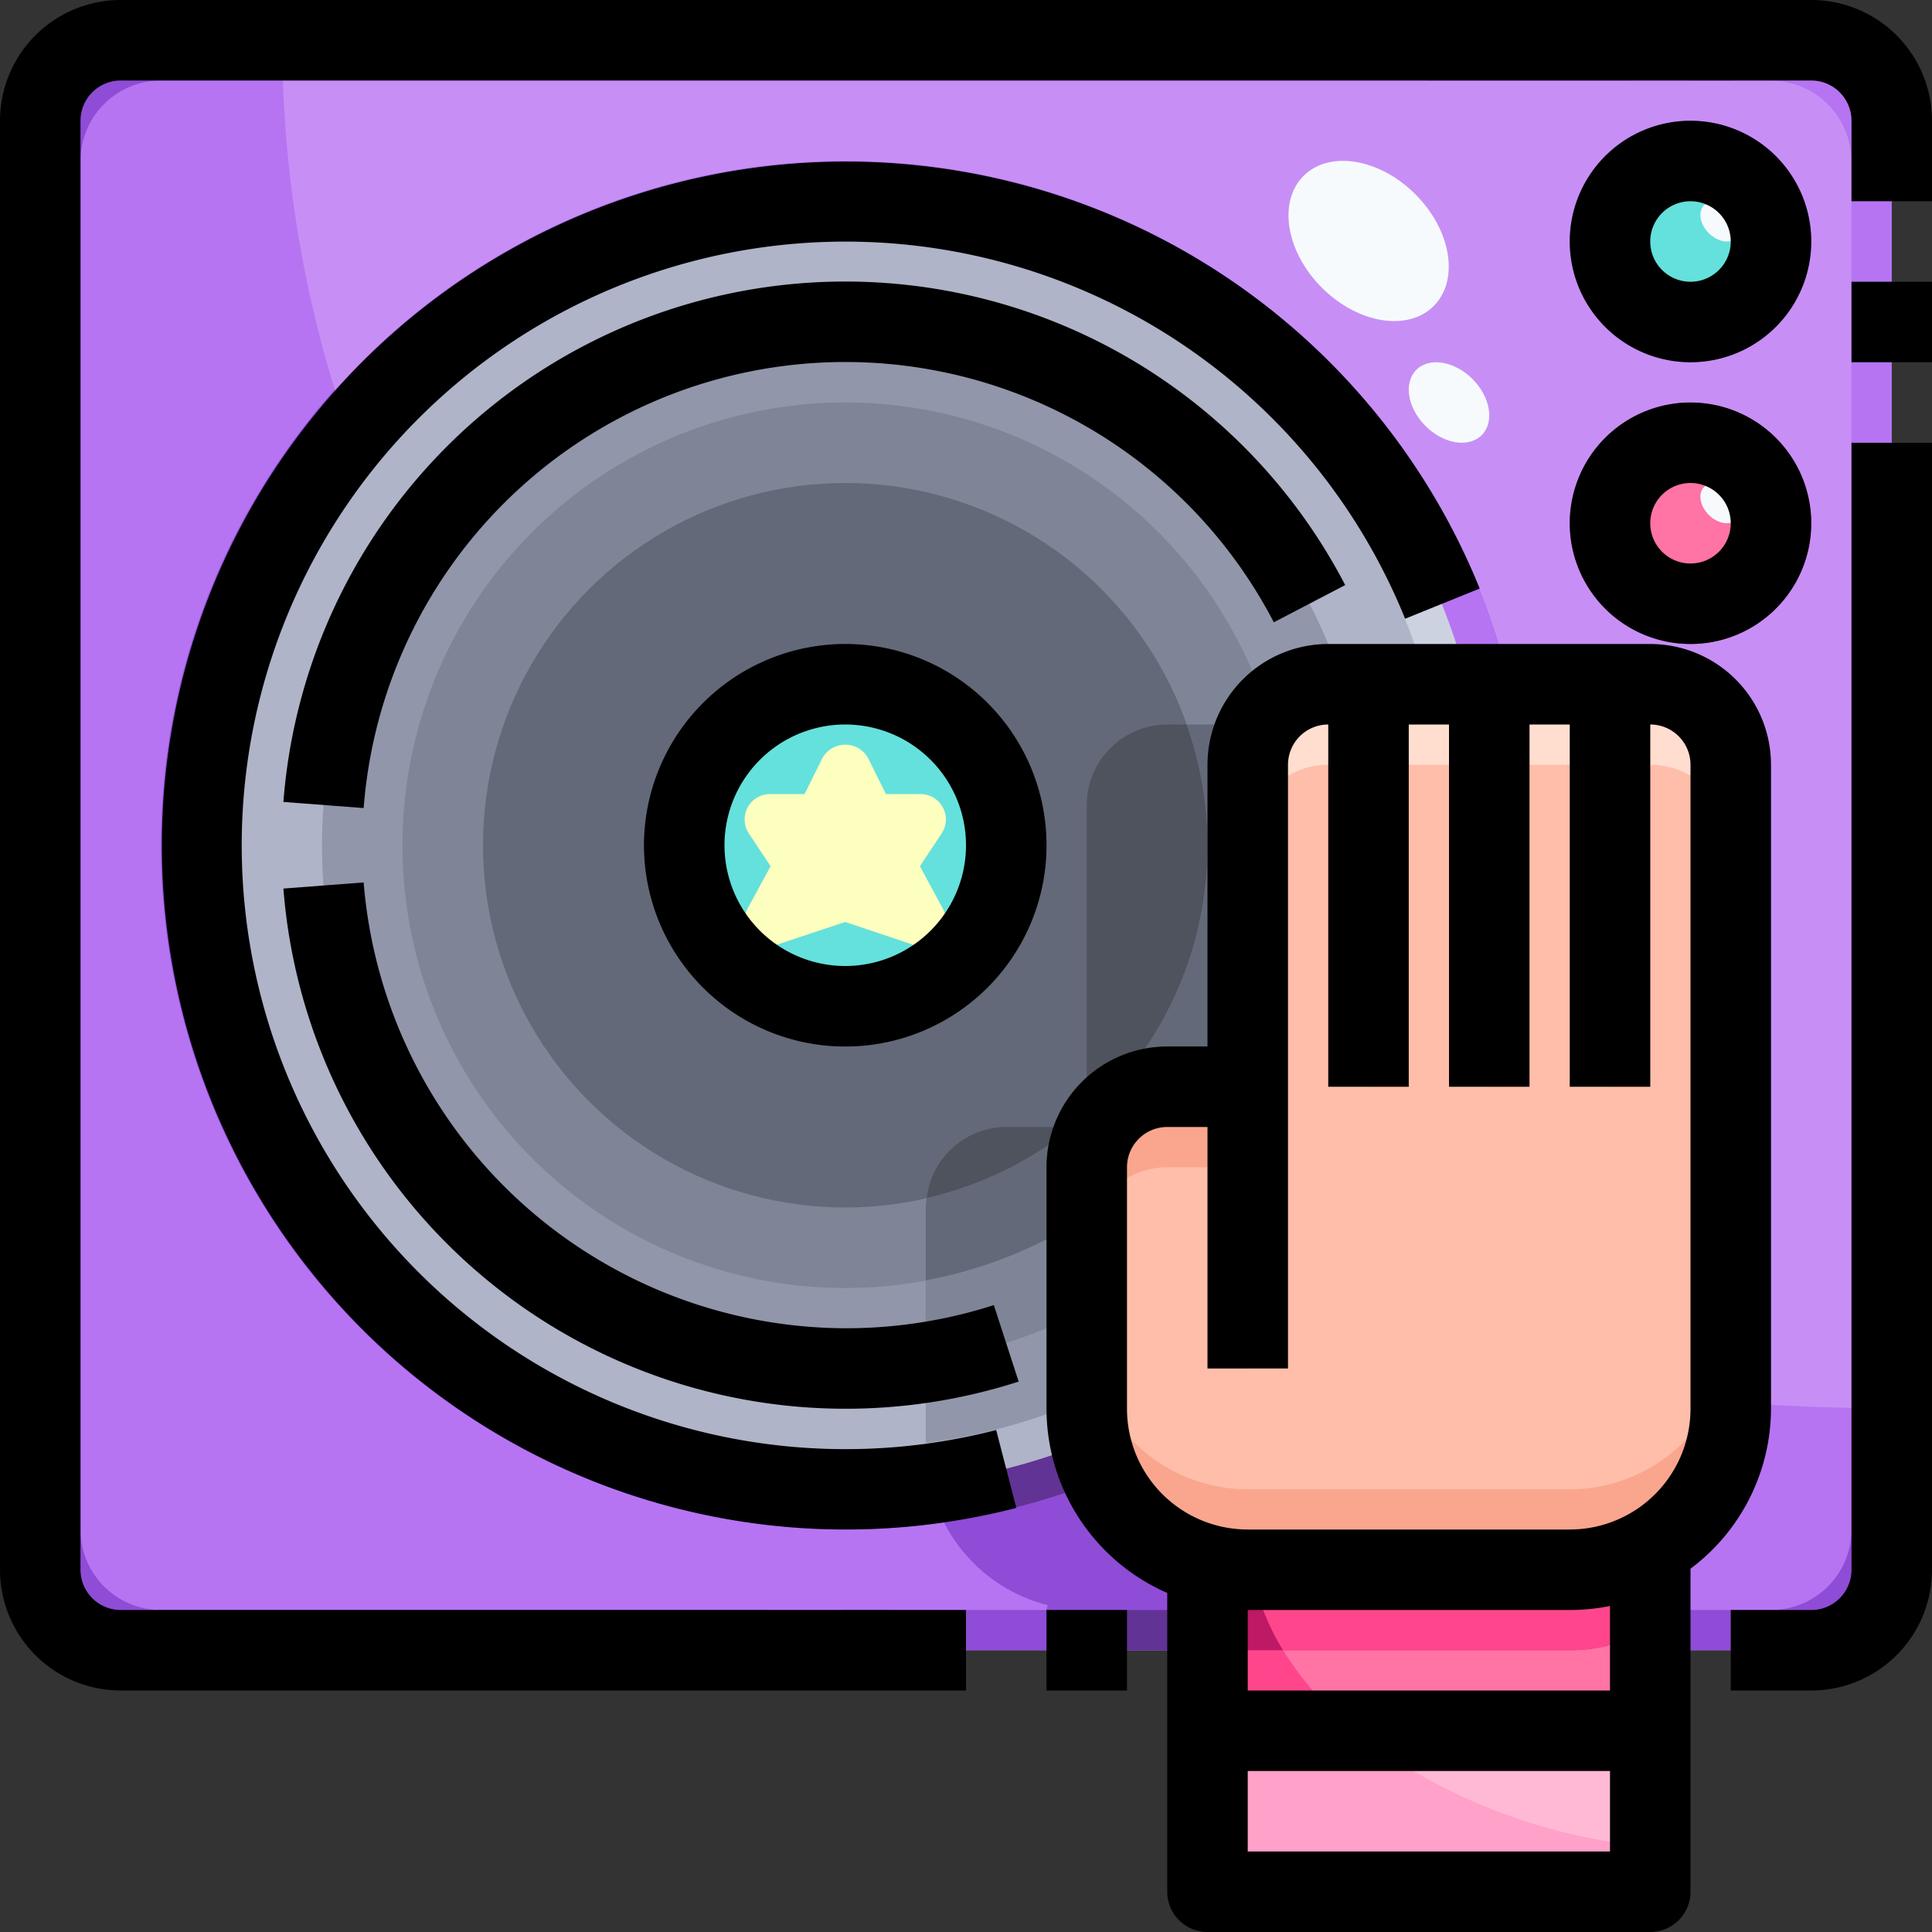 <?xml version="1.0" encoding="UTF-8"?>
<!DOCTYPE svg PUBLIC "-//W3C//DTD SVG 1.1//EN" "http://www.w3.org/Graphics/SVG/1.1/DTD/svg11.dtd">
<svg xmlns="http://www.w3.org/2000/svg" viewBox="0 0 48 48"><rect x="0" y="0" width="48" height="48" fill="#333333" stroke="none"/><g data-name="09-DJ"><path d="M47 3v36a2.006 2.006 0 0 1-2 2H3a2.006 2.006 0 0 1-2-2V3a2.006 2.006 0 0 1 2-2h42a2.006 2.006 0 0 1 2 2zm-3 10a2 2 0 1 0-2 2 2.006 2.006 0 0 0 2-2zm0-7a2 2 0 1 0-2 2 2.006 2.006 0 0 0 2-2zm-7 15a16 16 0 1 0-16 16 16 16 0 0 0 16-16z" style="fill:#b674f2"/><circle cx="21" cy="21" r="17" style="fill:#8f4cd6"/><path d="M5 21a16 16 0 1 1 16 16A16 16 0 0 1 5 21z" style="fill:#cdd2e1"/><circle cx="21" cy="21" r="15" style="fill:#afb4c8"/><path d="M21 8A13 13 0 1 1 8 21 13 13 0 0 1 21 8z" style="fill:#9196aa"/><circle cx="21" cy="21" r="11" style="fill:#7e8596"/><circle cx="21" cy="21" r="9" style="fill:#636978"/><circle cx="21" cy="21" r="5" style="fill:#4e535e"/><circle cx="21" cy="21" r="4" style="fill:#64e1dc"/><circle cx="42" cy="6" r="3" style="fill:#8f4cd6"/><circle cx="42" cy="13" r="3" style="fill:#be1964"/><circle cx="42" cy="13" r="2" style="fill:#ff73a5"/><circle cx="42" cy="6" r="2" style="fill:#64e1dc"/><path d="M45 1H3a2.006 2.006 0 0 0-2 2v36a2.006 2.006 0 0 0 2 2h42a2.006 2.006 0 0 0 2-2V3a2.006 2.006 0 0 0-2-2zm1 37a2 2 0 0 1-2 2H4a2 2 0 0 1-2-2V4a2 2 0 0 1 2-2h40a2 2 0 0 1 2 2z" style="fill:#8f4cd6"/><path style="fill:#ffa1c8" d="M30 43h11v4H30z"/><path d="M43 19v16a4 4 0 0 1-3.03 3.88A3.906 3.906 0 0 1 39 39h-8a3.906 3.906 0 0 1-.97-.12A4 4 0 0 1 27 35v-6a2.006 2.006 0 0 1 2-2h2v-8a2.006 2.006 0 0 1 2-2h8a2.006 2.006 0 0 1 2 2z" style="fill:#ffbeaa"/><path d="M39.97 38.88A3.906 3.906 0 0 1 39 39h-7.9a4.7 4.7 0 0 1-1.067-.12L30 39v4h11v-4.549a3.929 3.929 0 0 1-1.03.429z" style="fill:#ff468c"/><path d="M31 27v-1.437A10.973 10.973 0 0 1 30.213 27z" style="fill:#7e8596"/><path d="m30 39 .033-.119a3.99 3.99 0 0 1-2.619-2.141 16.851 16.851 0 0 1-3.97 1.066 3.992 3.992 0 0 0 2.586 2.074L26 40h4z" style="fill:#8f4cd6"/><path d="M23.1 36.847a3.941 3.941 0 0 0 .34.958 16.851 16.851 0 0 0 3.97-1.066 4 4 0 0 1-.324-.944 15.894 15.894 0 0 1-3.986 1.052z" style="fill:#613394"/><path d="M27 34.744a14.9 14.9 0 0 1-4 1.107V36a3.949 3.949 0 0 0 .1.847 15.894 15.894 0 0 0 3.987-1.047A4.008 4.008 0 0 1 27 35z" style="fill:#afb4c8"/><path d="M23 33.831v2.02a14.9 14.9 0 0 0 4-1.107v-2.218a12.928 12.928 0 0 1-4 1.305z" style="fill:#9196aa"/><path d="M27 30.213a10.946 10.946 0 0 1-4 1.6v2.021a12.928 12.928 0 0 0 4-1.3z" style="fill:#7e8596"/><path d="M29 27h1.213A10.973 10.973 0 0 0 31 25.563V19a1.975 1.975 0 0 1 .279-1h-1.8A8.941 8.941 0 0 1 27 27.7v.3h-.349a8.969 8.969 0 0 1-3.627 1.763A2.068 2.068 0 0 0 23 30v1.81a10.946 10.946 0 0 0 4-1.6V29a2.006 2.006 0 0 1 2-2z" style="fill:#636978"/><path d="M27 20v7.7a8.941 8.941 0 0 0 2.477-9.7H29a2.006 2.006 0 0 0-2 2zM23.024 29.763A8.969 8.969 0 0 0 26.651 28H25a2 2 0 0 0-1.976 1.763z" style="fill:#4e535e"/><path style="fill:#613394" d="M26 40h4v1h-4z"/><path style="fill:#ffa1c8" d="M30 43h11v4H30z"/><path d="M39.97 38.88A3.906 3.906 0 0 1 39 39h-7.9a4.7 4.7 0 0 1-1.067-.12L30 39v4h11v-4.549a3.929 3.929 0 0 1-1.03.429z" style="fill:#ff468c"/><path d="M39.97 38.88A3.906 3.906 0 0 1 39 39h-7.9a4.7 4.7 0 0 1-1.067-.12L30 39v2l.033-.12A4.7 4.7 0 0 0 31.1 41H39a3.866 3.866 0 0 0 2-.549v-2a3.929 3.929 0 0 1-1.03.429z" style="fill:#be1964"/><path d="M41 45.88V43h-7.363A14.034 14.034 0 0 0 41 45.88z" style="fill:#ffb9d5"/><path d="M39 41h-7.121a8.077 8.077 0 0 0 1.758 2H41v-2.549A3.866 3.866 0 0 1 39 41z" style="fill:#ff73a5"/><path d="M34 41h5a3.866 3.866 0 0 0 2-.549v-2A3.866 3.866 0 0 1 39 39h-7.9a5.959 5.959 0 0 0 .776 2z" style="fill:#ff468c"/><path d="M21 4a16.992 16.992 0 0 1 16.507 13H41a2.006 2.006 0 0 1 2 2v15.831c.989.083 1.991.127 3 .148V4a2 2 0 0 0-2-2H7.03a29.3 29.3 0 0 0 1.294 7.7A16.94 16.94 0 0 1 21 4zm21-1a3 3 0 1 1-3 3 3 3 0 0 1 3-3zm0 7a3 3 0 1 1-3 3 3 3 0 0 1 3-3z" style="fill:#c78ff5"/><path d="M21 5a15.987 15.987 0 0 1 15.476 12h1.031A16.967 16.967 0 0 0 8.324 9.7c.113.364.235.725.362 1.084A15.964 15.964 0 0 1 21 5z" style="fill:#b674f2"/><path d="M45 1H7c0 .335.018.667.03 1H44a2 2 0 0 1 2 2v30.979c.333.007.665.021 1 .021V3a2.006 2.006 0 0 0-2-2z" style="fill:#b674f2"/><path d="M43 19v16a4 4 0 0 1-3.03 3.88A3.906 3.906 0 0 1 39 39h-8a3.906 3.906 0 0 1-.97-.12A4 4 0 0 1 27 35v-6a2.006 2.006 0 0 1 2-2h2v-8a2.006 2.006 0 0 1 2-2h8a2.006 2.006 0 0 1 2 2z" style="fill:#ffbeaa"/><path d="M39.97 36.88A3.906 3.906 0 0 1 39 37h-8a3.906 3.906 0 0 1-.97-.12A4 4 0 0 1 27 33v2a4 4 0 0 0 3.03 3.88A3.906 3.906 0 0 0 31 39h8a3.906 3.906 0 0 0 .97-.12A4 4 0 0 0 43 35v-2a4 4 0 0 1-3.03 3.88zM29 29h2v-2h-2a2.006 2.006 0 0 0-2 2v2a2.006 2.006 0 0 1 2-2z" style="fill:#faa68e"/><path style="fill:#faa68e" d="M30 27h1v7h-1z"/><path style="fill:#ffdecf" d="M35 17h2v2h-2zM38 17h2v2h-2zM33 17a2.006 2.006 0 0 0-2 2v2a2.006 2.006 0 0 1 2-2h1v-2zM41 17v2a2.006 2.006 0 0 1 2 2v-2a2.006 2.006 0 0 0-2-2z"/><path style="fill:#faa68e" d="M40 19h1v8h-1z"/><path style="fill:#ffbeaa" d="M40 17h1v2h-1z"/><path style="fill:#faa68e" d="M37 19h1v8h-1z"/><path style="fill:#ffbeaa" d="M37 17h1v2h-1z"/><path style="fill:#faa68e" d="M34 19h1v8h-1z"/><path style="fill:#ffbeaa" d="M34 17h1v2h-1z"/><ellipse cx="34.003" cy="5.987" rx="1.642" ry="2.286" transform="rotate(-45.02 34.003 5.987)" style="fill:#f6fafd"/><ellipse cx="36" cy="10" rx=".825" ry="1.148" transform="rotate(-45.02 36 10)" style="fill:#f6fafd"/><ellipse cx="42.746" cy="5.5" rx=".413" ry=".574" transform="rotate(-45.02 42.746 5.5)" style="fill:#f6fafd"/><ellipse cx="42.746" cy="12.5" rx=".413" ry=".574" transform="rotate(-45.02 42.746 12.5)" style="fill:#f6fafd"/><path d="m22.855 21.521.54-.815a.629.629 0 0 0-.52-.977h-.864l-.452-.91a.65.65 0 0 0-1.118 0l-.452.91h-.864a.629.629 0 0 0-.52.977l.54.815-.569 1.049a.632.632 0 0 0 .07.7.624.624 0 0 0 .677.193L21 22.906l1.677.562a.624.624 0 0 0 .677-.193.632.632 0 0 0 .07-.7z" style="fill:#fdffbf"/><rect x="35" y="1" width="6" height="1" rx=".5" ry=".5" style="fill:#8f4cd6"/><path d="M41.5 1.5a.5.5 0 0 0 .5.5h1a.5.5 0 0 0 0-1h-1a.5.5 0 0 0-.5.5z" style="fill:#8f4cd6"/><path d="M3.5 40.5a.5.5 0 0 0 .5.5h15a.5.5 0 0 0 0-1H4a.5.5 0 0 0-.5.5zM20.5 40.5a.5.5 0 0 0 .5.5h1a.5.5 0 0 0 0-1h-1a.5.5 0 0 0-.5.5z" style="fill:#613394"/><path d="M46 39a1 1 0 0 1-1 1h-2v2h2a3 3 0 0 0 3-3V11h-2zM46 7h2v2h-2z"/><path d="M45 0H3a3 3 0 0 0-3 3v36a3 3 0 0 0 3 3h21v-2H3a1 1 0 0 1-1-1V3a1 1 0 0 1 1-1h42a1 1 0 0 1 1 1v2h2V3a3 3 0 0 0-3-3zM26 40h2v2h-2z"/><path d="M36.763 14.622A16.993 16.993 0 1 0 25.25 37.464l-.5-1.936a15 15 0 1 1 10.159-20.155z"/><path d="M16 21a5 5 0 1 0 5-5 5.006 5.006 0 0 0-5 5zm8 0a3 3 0 1 1-3-3 3 3 0 0 1 3 3z"/><path d="m31.648 15.461 1.773-.925a14 14 0 0 0-26.38 5.388l1.994.152a12 12 0 0 1 22.613-4.615zM21 33A12.046 12.046 0 0 1 9.035 21.924l-1.994.152a14.013 14.013 0 0 0 18.267 12.249l-.616-1.9A11.985 11.985 0 0 1 21 33zM42 9a3 3 0 1 0-3-3 3 3 0 0 0 3 3zm0-4a1 1 0 1 1-1 1 1 1 0 0 1 1-1zM42 16a3 3 0 1 0-3-3 3 3 0 0 0 3 3zm0-4a1 1 0 1 1-1 1 1 1 0 0 1 1-1z"/><path d="M44 35V19a3 3 0 0 0-3-3h-8a3 3 0 0 0-3 3v7h-1a3 3 0 0 0-3 3v6a5 5 0 0 0 3 4.576V47a1 1 0 0 0 1 1h11a1 1 0 0 0 1-1v-8.026A4.977 4.977 0 0 0 44 35zM31 46v-2h9v2zm9-4h-9v-2h8a5 5 0 0 0 1-.1zm2-7a3 3 0 0 1-3 3h-8a3 3 0 0 1-3-3v-6a1 1 0 0 1 1-1h1v6h2V19a1 1 0 0 1 1-1v9h2v-9h1v9h2v-9h1v9h2v-9a1 1 0 0 1 1 1z"/></g></svg>
